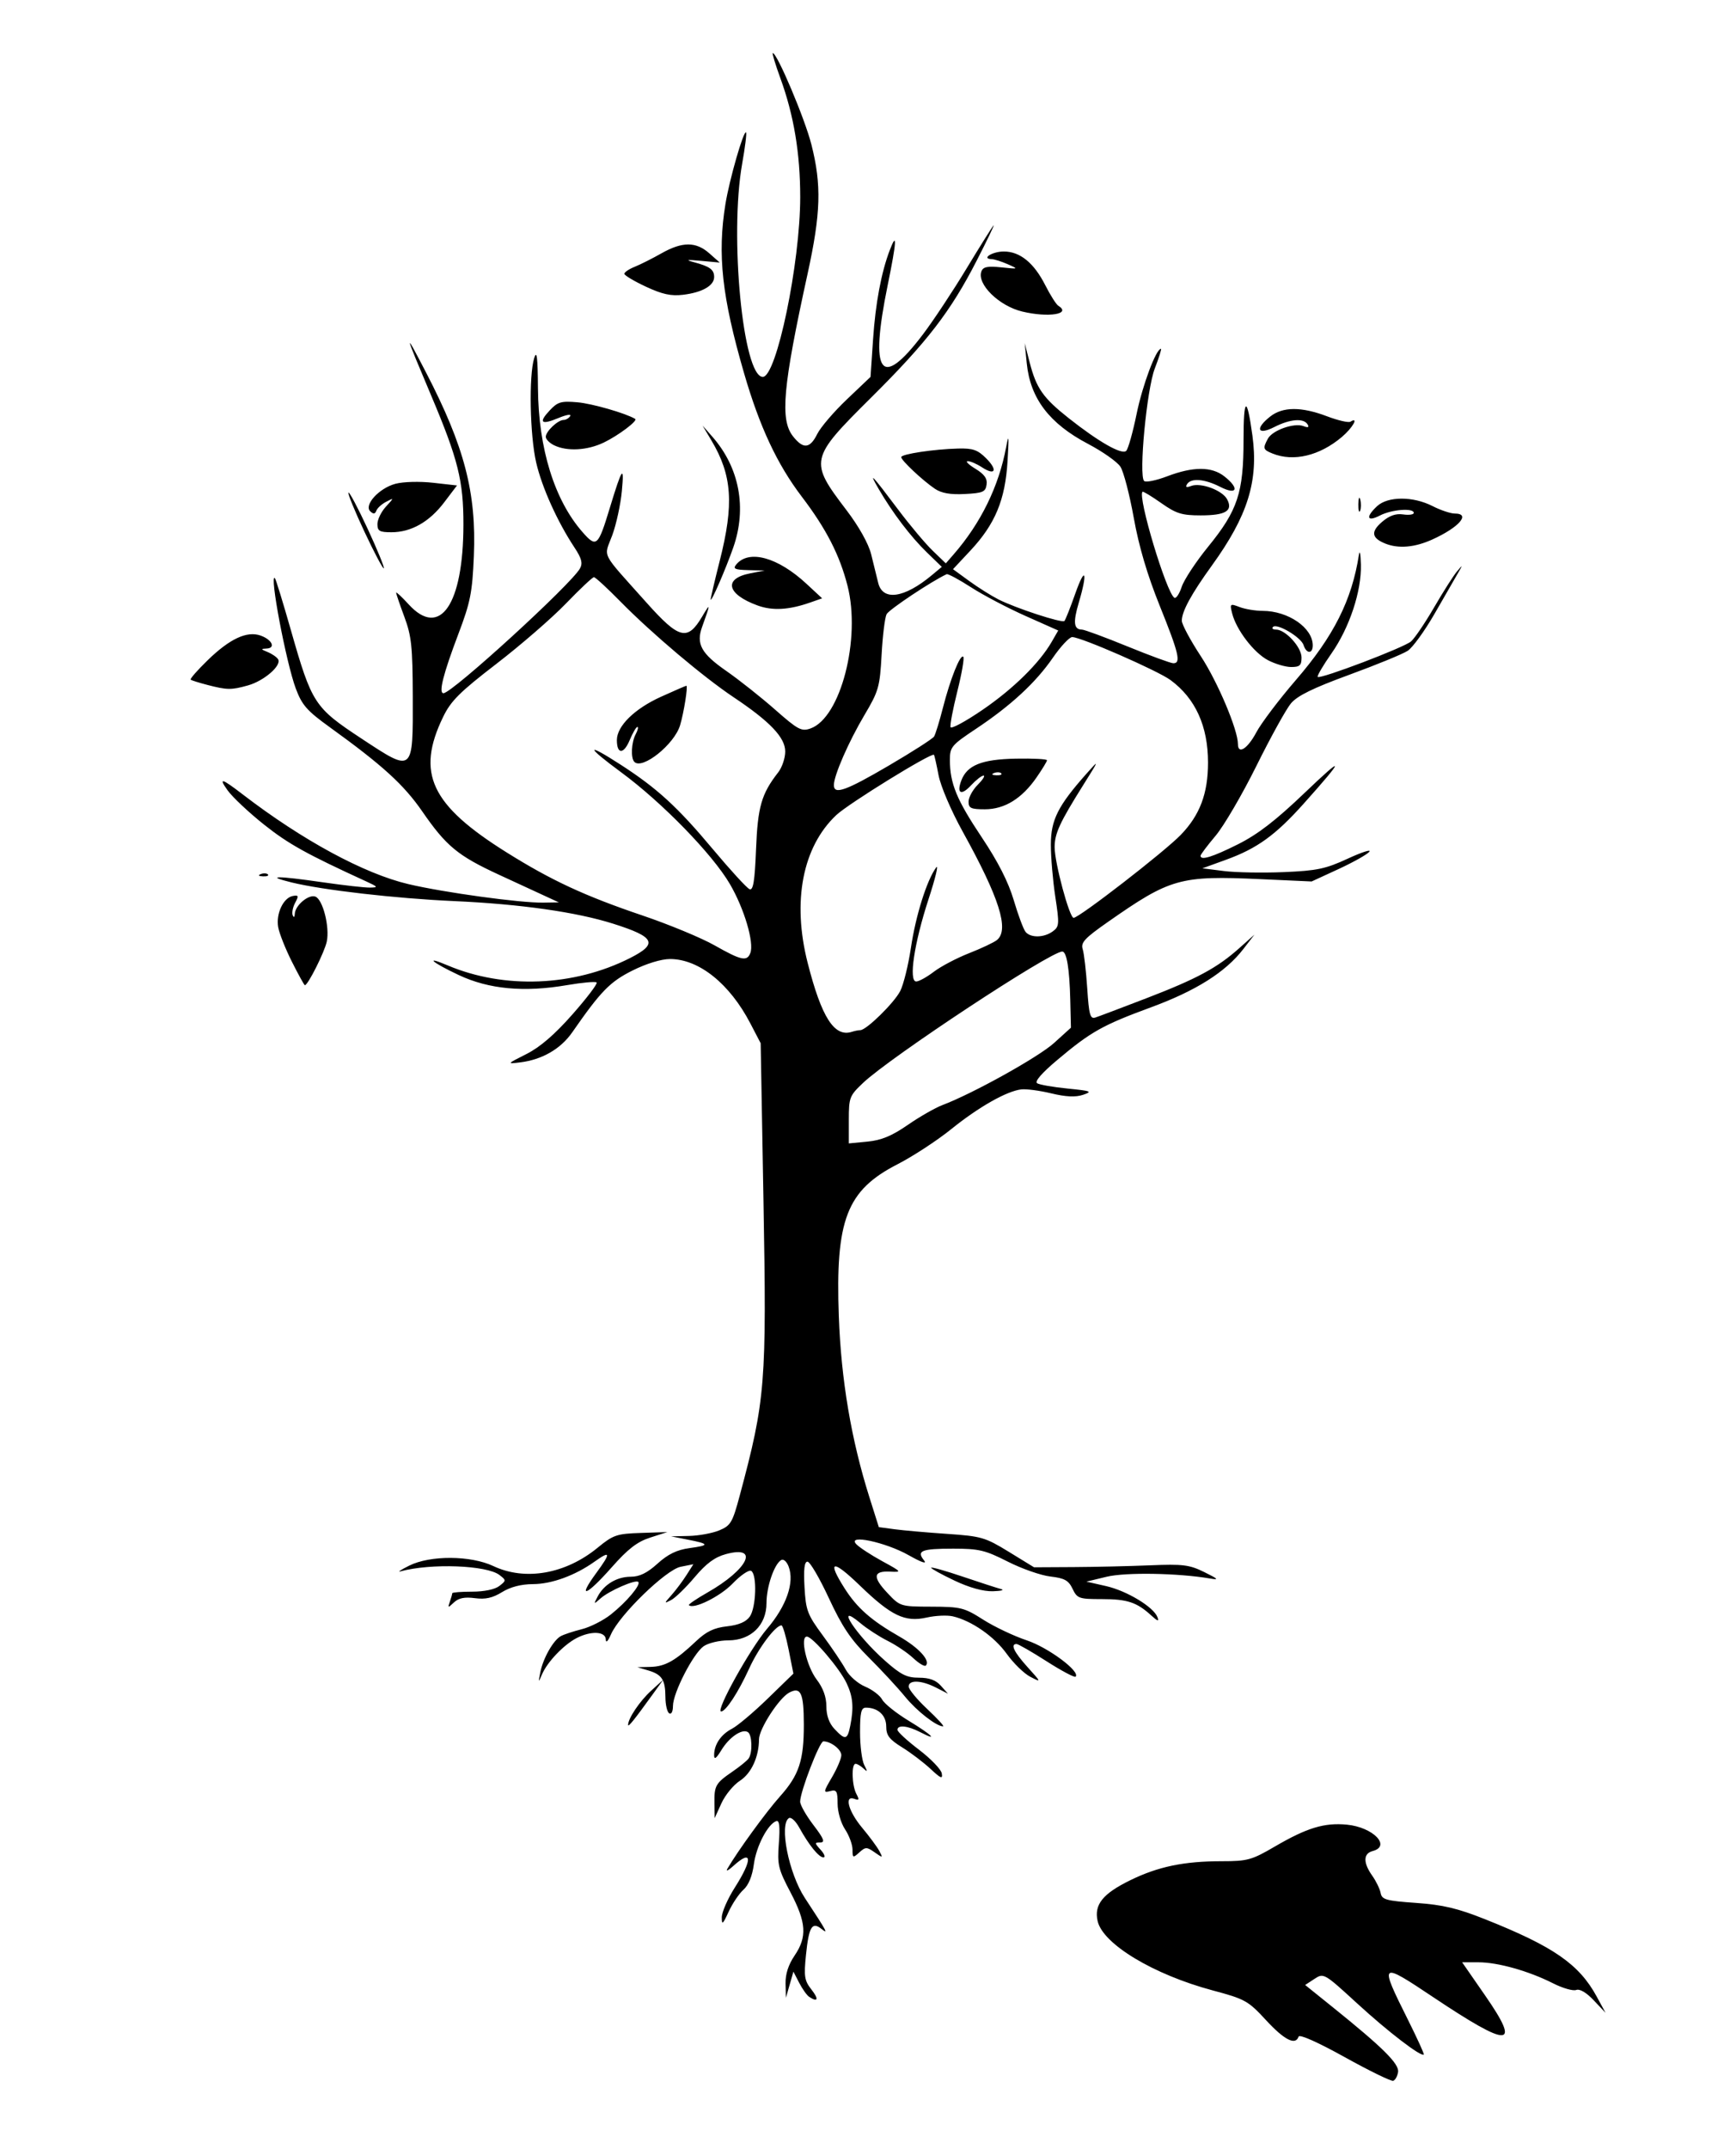 <?xml version="1.0" encoding="UTF-8" standalone="no"?>
<!-- Created with Inkscape (http://www.inkscape.org/) -->

<svg
   xmlnsDc="http://purl.org/dc/elements/1.1/"
   xmlnsCc="http://creativecommons.org/ns#"
   xmlnsRdf="http://www.w3.org/1999/02/22-rdf-syntax-ns#"
   xmlnsSvg="http://www.w3.org/2000/svg"
   xmlns="http://www.w3.org/2000/svg"
   xmlnsSodipodi="http://sodipodi.sourceforge.net/DTD/sodipodi-0.dtd"
   xmlnsInkscape="http://www.inkscape.org/namespaces/inkscape"
   version="1.1"
   id="svg64"
   width="148.48"
   height="183.68"
   viewBox="0 0 148.48 183.68"
   sodipodiDocname="business-logo.svg"
   inkscapeVersion="0.92.4 (f8dce91, 2019-08-02)">
  <defs
     id="defs68" />
  <sodipodiNamedview
     pagecolor="#ffffff"
     bordercolor="#666666"
     borderopacity="1"
     objecttolerance="10"
     gridtolerance="10"
     guidetolerance="10"
     inkscapePageopacity="0"
     inkscapePageshadow="2"
     inkscapeWindow-width="3200"
     inkscapeWindow-height="1689"
     id="namedview66"
     showgrid="false"
     inkscapeZoom="7.856"
     inkscapeCx="74.24"
     inkscapeCy="91.84"
     inkscapeWindow-x="0"
     inkscapeWindow-y="55"
     inkscapeWindow-maximized="1"
     inkscapeCurrent-layer="svg64" />
  <path
     style="fill:#000000;stroke-width:0.32"
     d="m 115.016,175.849 c -2.295,-1.274 -3.873,-1.977 -3.947,-1.757 -0.259,0.777 -1.214,0.297 -2.779,-1.398 -1.539,-1.667 -1.792,-1.808 -4.573,-2.552 -5.075,-1.358 -9.408,-3.973 -9.84,-5.937 -0.307,-1.399 0.439,-2.328 2.795,-3.48 2.385,-1.167 4.598,-1.626 7.836,-1.626 2.188,0 2.553,-0.101 4.516,-1.247 2.76,-1.611 4.245,-2.062 6.176,-1.877 2.236,0.215 3.814,1.834 2.199,2.257 -0.803,0.21 -0.817,0.999 -0.037,2.098 0.331,0.467 0.657,1.137 0.724,1.489 0.107,0.565 0.46,0.664 3.031,0.845 2.294,0.162 3.546,0.458 5.916,1.402 5.845,2.327 8.026,3.837 9.533,6.605 l 0.756,1.388 -1.011,-1.07 c -0.626,-0.662 -1.197,-0.999 -1.499,-0.883 -0.268,0.103 -1.164,-0.155 -1.99,-0.574 -2.074,-1.05 -4.712,-1.792 -6.372,-1.792 h -1.394 l 1.972,2.845 c 3.099,4.472 2.101,4.508 -4.413,0.157 -4.631,-3.093 -4.674,-3.055 -2.18,1.938 0.786,1.573 1.39,2.9 1.343,2.947 -0.223,0.223 -3.067,-1.957 -5.674,-4.348 -2.855,-2.618 -2.889,-2.638 -3.678,-2.121 l -0.797,0.522 2.351,1.891 c 4.288,3.449 5.7,4.849 5.596,5.546 -0.053,0.358 -0.24,0.697 -0.416,0.753 -0.176,0.056 -2.041,-0.853 -4.145,-2.021 z m -45.809,-5.156 c -0.194,-0.129 -0.577,-0.667 -0.85,-1.194 l -0.497,-0.959 -0.321,1.119 -0.321,1.119 -0.029,-1.217 c -0.019,-0.807 0.241,-1.614 0.771,-2.394 1.087,-1.599 1.007,-2.829 -0.349,-5.405 -1.051,-1.998 -1.136,-2.354 -0.996,-4.198 0.108,-1.421 0.046,-1.98 -0.211,-1.895 -0.724,0.237 -1.722,2.149 -1.926,3.688 -0.133,1.006 -0.454,1.79 -0.889,2.177 -0.374,0.333 -0.945,1.181 -1.268,1.885 -0.498,1.085 -0.588,1.158 -0.587,0.48 6.4e-4,-0.44 0.501,-1.585 1.113,-2.545 1.549,-2.432 1.492,-3.319 -0.119,-1.855 -0.436,0.396 -0.667,0.506 -0.515,0.244 0.894,-1.534 3.316,-4.862 4.506,-6.19 1.619,-1.809 2.038,-3.07 2.033,-6.134 -0.004,-2.708 -0.259,-3.263 -1.254,-2.73 -0.872,0.467 -2.579,3.107 -2.581,3.993 -0.004,1.494 -0.658,2.915 -1.627,3.537 -0.549,0.352 -1.261,1.216 -1.582,1.92 l -0.584,1.28 -0.018,-1.28 c -0.021,-1.505 0.095,-1.705 1.572,-2.72 0.616,-0.423 1.226,-0.92 1.355,-1.105 0.343,-0.49 0.297,-2.026 -0.068,-2.251 -0.5,-0.309 -1.588,0.43 -2.263,1.536 -0.441,0.722 -0.622,0.85 -0.623,0.439 -0.002,-0.911 0.58,-1.772 1.528,-2.264 0.479,-0.248 1.857,-1.41 3.062,-2.581 l 2.191,-2.129 -0.41,-2.062 c -0.225,-1.134 -0.501,-2.062 -0.611,-2.062 -0.512,0 -1.968,1.941 -2.759,3.68 -0.923,2.028 -2.002,3.68 -2.403,3.68 -0.506,0 2.476,-5.364 3.929,-7.068 1.663,-1.95 2.362,-3.961 1.848,-5.314 -0.169,-0.445 -0.446,-0.683 -0.648,-0.558 -0.596,0.368 -1.248,2.289 -1.248,3.675 0,1.886 -1.332,3.186 -3.264,3.186 -0.766,0 -1.717,0.226 -2.112,0.503 -0.894,0.626 -2.624,3.993 -2.624,5.107 0,0.471 -0.138,0.743 -0.32,0.63 -0.176,-0.109 -0.322,-0.729 -0.325,-1.379 -0.006,-1.489 -0.293,-1.938 -1.462,-2.287 l -0.933,-0.279 1.129,-0.028 c 1.245,-0.03 2.123,-0.526 3.882,-2.191 0.883,-0.836 1.535,-1.149 2.652,-1.275 1.01,-0.114 1.631,-0.38 1.95,-0.835 0.544,-0.777 0.631,-3.587 0.121,-3.903 -0.191,-0.118 -0.91,0.37 -1.596,1.085 -1.061,1.104 -3.344,2.231 -3.733,1.842 -0.062,-0.062 0.65,-0.547 1.582,-1.077 3.485,-1.984 4.492,-4.069 1.586,-3.287 -0.954,0.257 -1.68,0.792 -2.675,1.972 -0.751,0.89 -1.656,1.77 -2.011,1.954 -0.623,0.323 -0.622,0.308 0.032,-0.428 0.373,-0.42 0.945,-1.184 1.273,-1.698 l 0.595,-0.934 -1.091,0.218 c -1.251,0.25 -5.232,4.112 -5.958,5.779 -0.258,0.593 -0.437,0.767 -0.444,0.432 -0.016,-0.697 -1.277,-0.752 -2.508,-0.109 -1.09,0.569 -2.483,2.027 -2.933,3.069 -0.332,0.767 -0.338,0.761 -0.156,-0.16 0.235,-1.188 1.105,-2.723 1.745,-3.079 0.264,-0.147 1.073,-0.414 1.797,-0.595 0.724,-0.18 1.848,-0.75 2.497,-1.266 1.342,-1.066 2.578,-2.535 2.337,-2.776 -0.23,-0.23 -2.49,0.756 -3.226,1.408 -0.595,0.527 -0.604,0.521 -0.249,-0.156 0.543,-1.036 1.647,-1.696 2.834,-1.696 0.748,0 1.403,-0.32 2.288,-1.121 0.896,-0.809 1.654,-1.177 2.73,-1.325 1.752,-0.24 1.726,-0.358 -0.164,-0.729 l -1.404,-0.276 1.53,-0.035 c 0.842,-0.019 2.01,-0.235 2.596,-0.48 0.971,-0.406 1.125,-0.667 1.74,-2.96 2.204,-8.217 2.312,-9.563 2.033,-25.235 L 65.06,89.178 64.179,87.487 c -1.771,-3.402 -4.4,-5.508 -6.874,-5.508 -0.746,0 -2.027,0.392 -3.207,0.982 -1.929,0.964 -2.705,1.759 -5.155,5.284 -0.985,1.416 -2.572,2.335 -4.439,2.567 -1.171,0.146 -1.166,0.138 0.522,-0.712 1.165,-0.587 2.415,-1.664 3.944,-3.399 1.231,-1.397 2.159,-2.62 2.061,-2.717 -0.097,-0.097 -1.239,0.004 -2.538,0.227 -3.675,0.629 -6.682,0.349 -9.253,-0.861 -2.283,-1.074 -2.998,-1.692 -0.96,-0.83 4.841,2.049 10.788,1.813 15.6,-0.62 2.429,-1.228 2.146,-1.809 -1.43,-2.939 -3.168,-1.001 -7.946,-1.68 -13.61,-1.934 -5.006,-0.225 -11.253,-0.943 -13.92,-1.6 -2.33,-0.574 -1.226,-0.576 2.72,-0.004 1.76,0.255 3.56,0.457 4,0.449 0.728,-0.013 0.699,-0.061 -0.32,-0.528 -5.101,-2.338 -6.654,-3.201 -8.732,-4.852 -1.309,-1.04 -2.716,-2.364 -3.127,-2.94 -0.792,-1.113 -0.511,-1.036 1.299,0.354 5.103,3.918 10.382,6.776 14.167,7.669 3.039,0.717 9.564,1.613 11.529,1.583 l 1.344,-0.021 -1.12,-0.516 c -0.616,-0.284 -2.416,-1.115 -4,-1.846 -3.522,-1.626 -4.51,-2.441 -6.564,-5.413 -1.584,-2.291 -3.399,-3.943 -7.897,-7.188 -1.974,-1.424 -2.39,-1.897 -2.924,-3.328 -0.826,-2.212 -2.284,-9.924 -1.782,-9.422 0.076,0.076 0.69,2.068 1.362,4.426 1.797,6.296 2.012,6.628 6.032,9.277 4.472,2.947 4.418,2.991 4.397,-3.641 -0.013,-4.207 -0.111,-5.125 -0.72,-6.759 -0.387,-1.04 -0.704,-1.968 -0.704,-2.063 0,-0.095 0.487,0.36 1.083,1.01 2.671,2.916 4.665,0.003 4.673,-6.83 0.005,-3.737 -0.458,-5.59 -2.746,-11.002 -2.332,-5.516 -2.378,-5.714 -0.465,-2.028 3.3,6.357 4.33,10.302 4.103,15.714 -0.131,3.125 -0.295,3.953 -1.321,6.658 -1.302,3.433 -1.715,5.071 -1.278,5.071 0.736,0 10.93,-9.311 11.677,-10.666 0.249,-0.451 0.14,-0.863 -0.468,-1.782 -1.466,-2.215 -2.785,-5.139 -3.278,-7.265 -0.54,-2.327 -0.638,-7.422 -0.173,-8.927 0.225,-0.728 0.304,-0.108 0.324,2.573 0.04,5.151 1.413,9.572 3.822,12.307 1.183,1.343 1.321,1.22 2.324,-2.08 1.054,-3.468 1.245,-3.734 1.03,-1.44 -0.107,1.144 -0.477,2.845 -0.822,3.781 -0.723,1.96 -1.074,1.272 2.928,5.753 2.798,3.134 3.511,3.311 4.767,1.186 0.723,-1.223 0.723,-1.131 -0.007,0.886 -0.529,1.461 -0.081,2.28 2.059,3.766 1.104,0.767 2.984,2.256 4.179,3.309 1.96,1.727 2.256,1.885 3.03,1.613 2.575,-0.906 4.329,-7.671 3.165,-12.208 -0.674,-2.63 -1.826,-4.869 -3.91,-7.607 C 66.471,39.688 64.971,36.484 63.644,31.918 61.746,25.384 61.346,21.76 62.047,17.441 c 0.342,-2.105 1.557,-6.327 1.762,-6.122 0.068,0.068 -0.082,1.269 -0.331,2.671 -1.099,6.17 0.068,18.228 1.765,18.228 1.174,0 3.199,-9.732 3.199,-15.372 0,-3.734 -0.545,-7 -1.693,-10.148 -0.433,-1.188 -0.727,-2.16 -0.653,-2.16 0.373,0 2.74,5.599 3.302,7.811 0.881,3.465 0.809,5.877 -0.327,11.063 -2.117,9.663 -2.368,12.458 -1.247,13.883 0.879,1.118 1.451,1.063 2.075,-0.197 0.283,-0.572 1.424,-1.904 2.536,-2.96 l 2.021,-1.92 0.216,-3.2 c 0.209,-3.102 0.704,-5.74 1.433,-7.644 0.64,-1.671 0.583,-0.731 -0.182,3.004 -1.565,7.643 -0.604,8.982 3.015,4.205 0.886,-1.169 2.567,-3.706 3.735,-5.638 1.169,-1.932 2.208,-3.588 2.31,-3.68 0.102,-0.092 -0.553,1.272 -1.456,3.032 -2.222,4.332 -4.24,6.948 -9.023,11.694 -5.268,5.228 -5.308,5.413 -2.106,9.617 1.059,1.39 1.884,2.862 2.11,3.765 0.204,0.816 0.475,1.915 0.602,2.443 0.38,1.584 2.224,1.325 4.585,-0.644 l 0.856,-0.714 -1.28,-1.241 c -1.381,-1.339 -2.918,-3.36 -4.108,-5.401 -0.943,-1.618 -0.592,-1.247 1.667,1.76 0.992,1.32 2.312,2.891 2.934,3.491 l 1.131,1.091 0.671,-0.771 c 2.326,-2.672 3.866,-5.82 4.49,-9.175 0.223,-1.198 0.248,-0.945 0.119,1.204 -0.198,3.313 -1.058,5.383 -3.178,7.65 l -1.487,1.59 1.385,1.009 c 0.762,0.555 1.889,1.264 2.505,1.576 1.484,0.751 5.439,2.043 5.639,1.842 0.087,-0.087 0.507,-1.146 0.933,-2.353 0.856,-2.426 1.074,-1.835 0.293,0.795 -0.499,1.679 -0.426,2.289 0.273,2.294 0.21,0.002 1.964,0.65 3.899,1.44 1.935,0.79 3.699,1.437 3.92,1.437 0.673,0 0.469,-0.858 -1.168,-4.917 -1.061,-2.631 -1.781,-5.068 -2.219,-7.512 -0.357,-1.99 -0.871,-3.958 -1.143,-4.373 -0.272,-0.416 -1.515,-1.291 -2.761,-1.946 -3.31,-1.739 -4.941,-3.877 -5.247,-6.876 l -0.177,-1.735 0.428,1.659 c 0.566,2.193 1.149,3.022 3.338,4.752 2.584,2.041 4.551,3.157 4.918,2.79 0.167,-0.167 0.568,-1.594 0.891,-3.172 0.5,-2.439 1.664,-5.55 2.078,-5.55 0.068,0 -0.169,0.756 -0.526,1.68 -0.688,1.78 -1.387,9.132 -0.914,9.617 0.138,0.141 1.027,-0.039 1.977,-0.4 2.219,-0.843 3.807,-0.841 4.884,0.006 1.323,1.04 1.095,1.636 -0.345,0.902 -1.349,-0.688 -2.506,-0.782 -2.846,-0.231 -0.159,0.258 -0.051,0.305 0.35,0.151 0.822,-0.315 2.663,0.364 3.076,1.134 0.529,0.988 -0.114,1.38 -2.262,1.38 -1.609,0 -2.093,-0.151 -3.379,-1.058 -0.826,-0.582 -1.543,-1.014 -1.594,-0.96 -0.422,0.447 2.044,8.638 2.727,9.061 0.145,0.09 0.427,-0.331 0.627,-0.936 0.2,-0.604 1.218,-2.148 2.262,-3.43 2.525,-3.098 3.027,-4.612 3.027,-9.138 0,-3.671 0.288,-3.806 0.76,-0.356 0.53,3.877 -0.401,6.859 -3.464,11.097 -1.763,2.438 -2.576,3.93 -2.576,4.725 0,0.307 0.73,1.67 1.623,3.029 1.445,2.201 3.177,6.299 3.177,7.516 0,0.925 0.827,0.4 1.567,-0.994 0.421,-0.794 1.946,-2.81 3.389,-4.482 3.239,-3.75 4.792,-6.837 5.393,-10.715 0.068,-0.44 0.144,-0.059 0.168,0.846 0.06,2.274 -0.976,5.396 -2.526,7.609 -0.716,1.023 -1.242,1.92 -1.168,1.993 0.214,0.214 7.359,-2.5 7.979,-3.03 0.309,-0.264 1.197,-1.573 1.974,-2.909 0.777,-1.336 1.655,-2.717 1.952,-3.069 0.519,-0.615 0.522,-0.609 0.077,0.16 -0.255,0.44 -1.151,1.996 -1.992,3.458 -0.841,1.462 -1.872,2.883 -2.292,3.158 -0.42,0.275 -2.671,1.198 -5.002,2.051 -3.086,1.129 -4.441,1.793 -4.984,2.442 -0.411,0.49 -1.739,2.893 -2.952,5.34 -1.213,2.447 -2.785,5.137 -3.494,5.977 -0.709,0.84 -1.288,1.61 -1.288,1.711 0,0.423 1.014,0.112 3.196,-0.979 1.698,-0.85 3.231,-2.031 5.709,-4.4 3.48,-3.327 3.452,-3.02 -0.085,0.927 -2.422,2.703 -3.983,3.829 -6.65,4.796 l -2.01,0.729 1.836,0.231 c 1.01,0.127 3.314,0.169 5.12,0.093 2.845,-0.119 3.577,-0.273 5.48,-1.153 1.208,-0.558 2.036,-0.822 1.84,-0.586 -0.196,0.236 -1.386,0.904 -2.645,1.484 l -2.289,1.055 -4.379,-0.199 c -6.879,-0.313 -7.702,-0.081 -13.068,3.675 -1.974,1.381 -2.312,1.748 -2.133,2.315 0.117,0.371 0.291,1.874 0.387,3.34 0.148,2.269 0.251,2.642 0.693,2.5 0.285,-0.092 2.246,-0.832 4.358,-1.645 4.333,-1.668 6.06,-2.598 7.945,-4.278 l 1.305,-1.163 -0.945,1.225 c -1.526,1.979 -4.052,3.572 -7.912,4.991 -4.134,1.52 -5.135,2.082 -8.01,4.501 -1.335,1.123 -1.954,1.841 -1.716,1.988 0.205,0.127 1.381,0.331 2.613,0.453 2.005,0.199 2.143,0.255 1.316,0.533 -0.646,0.217 -1.464,0.18 -2.72,-0.122 -0.988,-0.238 -2.143,-0.391 -2.566,-0.341 -1.255,0.149 -3.641,1.501 -5.99,3.396 -1.21,0.976 -3.28,2.328 -4.6,3.005 -4.35,2.229 -5.319,4.743 -5.017,13.011 0.199,5.442 1.061,10.535 2.617,15.459 l 0.805,2.549 1.357,0.182 c 0.747,0.1 2.763,0.277 4.481,0.394 2.928,0.199 3.259,0.296 5.28,1.534 l 2.156,1.322 3.36,-0.018 c 1.848,-0.01 4.8,-0.077 6.56,-0.15 2.821,-0.117 3.37,-0.048 4.64,0.578 1.213,0.599 1.289,0.685 0.48,0.547 -2.723,-0.465 -7.205,-0.54 -8.83,-0.148 l -1.73,0.417 1.675,0.38 c 1.781,0.404 4.064,1.781 4.399,2.653 0.152,0.397 0.021,0.361 -0.536,-0.147 -1.234,-1.125 -2.045,-1.392 -4.219,-1.392 -1.958,0 -2.109,-0.053 -2.504,-0.88 -0.345,-0.722 -0.685,-0.91 -1.894,-1.05 -0.81,-0.093 -2.453,-0.668 -3.652,-1.276 -1.929,-0.979 -2.464,-1.106 -4.661,-1.106 -2.722,0 -3.164,0.178 -2.493,1.006 0.275,0.34 -0.227,0.17 -1.314,-0.445 -1.994,-1.127 -5.328,-1.826 -4.48,-0.94 0.264,0.276 1.261,0.928 2.215,1.449 1.678,0.916 1.7,0.946 0.674,0.894 -1.452,-0.073 -1.518,0.459 -0.226,1.829 1.084,1.15 1.111,1.158 3.774,1.166 2.502,0.008 2.798,0.082 4.413,1.111 0.952,0.606 2.628,1.401 3.726,1.767 1.841,0.613 4.611,2.673 4.177,3.107 -0.09,0.09 -1.205,-0.501 -2.476,-1.314 -1.271,-0.813 -2.43,-1.479 -2.575,-1.479 -0.548,0 -0.223,0.683 0.937,1.968 1.2,1.329 1.2,1.33 0.237,0.832 -0.53,-0.273 -1.438,-1.158 -2.018,-1.966 -1.064,-1.481 -3.005,-2.829 -4.61,-3.201 -0.479,-0.111 -1.478,-0.065 -2.22,0.102 -1.872,0.421 -3.035,-0.136 -5.735,-2.742 -2.33,-2.25 -2.826,-2.162 -1.309,0.23 1.073,1.692 2.277,2.753 4.685,4.131 1.676,0.959 2.69,2.07 2.271,2.489 -0.104,0.104 -0.584,-0.18 -1.066,-0.632 -0.482,-0.452 -1.469,-1.118 -2.194,-1.481 -0.725,-0.363 -1.768,-1.04 -2.32,-1.504 -2.311,-1.945 -0.385,1.008 2.084,3.195 1.363,1.207 1.865,1.459 2.91,1.459 0.887,0 1.445,0.204 1.873,0.684 l 0.61,0.684 -1.024,-0.524 c -1.246,-0.637 -2.336,-0.678 -2.336,-0.088 0,0.24 0.714,1.104 1.586,1.92 0.872,0.816 1.484,1.483 1.36,1.483 -0.581,-0.003 -2.254,-1.308 -3.266,-2.549 -0.616,-0.755 -2.006,-2.254 -3.088,-3.331 -1.543,-1.536 -2.281,-2.632 -3.418,-5.079 -0.797,-1.716 -1.62,-3.12 -1.828,-3.12 -0.266,0 -0.341,0.647 -0.255,2.179 0.112,1.99 0.247,2.347 1.556,4.12 0.788,1.067 1.675,2.385 1.97,2.927 0.298,0.547 1.035,1.194 1.654,1.453 0.614,0.257 1.272,0.756 1.461,1.11 0.189,0.354 1.209,1.168 2.266,1.81 2.008,1.22 2.603,1.81 0.978,0.969 -1.064,-0.55 -1.936,-0.636 -1.936,-0.191 0,0.164 0.827,0.926 1.838,1.695 1.011,0.769 1.889,1.679 1.952,2.023 0.093,0.514 -0.078,0.446 -0.958,-0.377 -0.59,-0.551 -1.684,-1.381 -2.432,-1.844 -1.103,-0.683 -1.36,-1.021 -1.36,-1.787 0,-0.955 -0.706,-1.607 -1.739,-1.607 -0.404,0 -0.501,0.408 -0.501,2.101 0,1.156 0.162,2.416 0.359,2.8 0.296,0.576 0.285,0.629 -0.064,0.299 -0.233,-0.22 -0.538,-0.4 -0.679,-0.4 -0.367,0 -0.316,1.85 0.071,2.574 0.264,0.494 0.233,0.576 -0.16,0.425 -0.899,-0.345 -0.533,1.047 0.646,2.458 0.624,0.746 1.287,1.643 1.474,1.992 0.325,0.607 0.308,0.613 -0.396,0.12 -0.677,-0.474 -0.782,-0.473 -1.314,0.008 -0.542,0.491 -0.578,0.475 -0.58,-0.246 -0.001,-0.423 -0.288,-1.202 -0.638,-1.73 -0.358,-0.54 -0.637,-1.501 -0.638,-2.197 -0.002,-1.076 -0.085,-1.216 -0.637,-1.071 -0.596,0.156 -0.586,0.083 0.16,-1.191 0.437,-0.746 0.795,-1.591 0.795,-1.878 0,-0.494 -0.894,-1.183 -1.536,-1.183 -0.324,0 -1.988,4.318 -1.985,5.154 9.6e-4,0.283 0.512,1.183 1.136,2 0.891,1.167 1.018,1.486 0.59,1.486 -0.501,0 -0.498,0.051 0.035,0.64 0.319,0.352 0.423,0.64 0.233,0.64 -0.392,0 -1.245,-1.051 -2.07,-2.549 -0.306,-0.557 -0.702,-0.922 -0.88,-0.813 -0.858,0.53 -0.022,4.727 1.361,6.833 1.933,2.943 2.031,3.126 1.417,2.639 -0.806,-0.639 -1.077,-0.184 -1.323,2.224 -0.188,1.842 -0.132,2.198 0.467,2.96 0.651,0.827 0.556,1.124 -0.198,0.622 z m 3.513,-23.155 c 0.317,-1.583 0.238,-2.503 -0.313,-3.664 -0.603,-1.271 -2.914,-3.976 -3.397,-3.976 -0.603,0 -0.021,2.541 0.84,3.671 0.551,0.723 0.829,1.489 0.829,2.287 0,0.792 0.237,1.453 0.696,1.941 0.914,0.973 1.105,0.936 1.344,-0.259 z m 4.919,-51.377 c 1.013,-0.699 2.345,-1.462 2.961,-1.695 2.625,-0.993 8.218,-4.102 9.552,-5.309 l 1.445,-1.308 -0.057,-2.375 c -0.064,-2.666 -0.307,-4.135 -0.683,-4.135 -1.024,0 -14.683,9.002 -17.04,11.23 -1.158,1.095 -1.217,1.248 -1.217,3.161 v 2.01 L 74.2,97.586 c 1.184,-0.114 2.077,-0.484 3.44,-1.425 z m -4.054,-8.103 c 0.513,0 2.877,-2.314 3.408,-3.336 0.281,-0.541 0.696,-2.217 0.921,-3.723 0.411,-2.747 1.356,-5.753 2.152,-6.841 0.234,-0.32 -0.059,0.9 -0.651,2.713 -1.227,3.755 -1.716,7.028 -1.051,7.028 0.228,0 0.906,-0.374 1.506,-0.832 0.6,-0.457 1.961,-1.173 3.025,-1.59 1.064,-0.417 2.135,-0.924 2.38,-1.127 1.061,-0.881 0.202,-3.593 -2.931,-9.252 -0.997,-1.801 -1.891,-3.891 -2.071,-4.84 -0.174,-0.919 -0.352,-1.7 -0.394,-1.737 -0.229,-0.195 -7.301,4.166 -8.345,5.147 -2.889,2.713 -3.795,7.374 -2.457,12.631 1.192,4.683 2.29,6.393 3.791,5.9 0.234,-0.077 0.558,-0.14 0.719,-0.14 z m -9.41,-6.587 c 0.342,-0.891 -0.518,-3.798 -1.746,-5.899 -1.489,-2.55 -5.8,-6.978 -9.297,-9.551 -3.041,-2.237 -3.064,-2.604 -0.041,-0.65 3.112,2.012 4.852,3.604 7.857,7.192 1.516,1.81 2.94,3.362 3.165,3.448 0.311,0.119 0.442,-0.694 0.551,-3.418 0.145,-3.639 0.46,-4.729 1.901,-6.578 0.327,-0.42 0.595,-1.219 0.595,-1.775 0,-1.195 -1.298,-2.559 -4.418,-4.642 -2.588,-1.728 -7.007,-5.46 -9.653,-8.153 -1.139,-1.159 -2.169,-2.107 -2.29,-2.107 -0.121,0 -1.198,1.014 -2.395,2.254 -1.197,1.239 -3.87,3.557 -5.941,5.15 -3.143,2.418 -3.898,3.169 -4.565,4.546 -2.326,4.803 -1.054,7.517 5.421,11.57 3.841,2.404 6.69,3.727 11.637,5.401 2.266,0.767 5.039,1.916 6.162,2.552 2.278,1.291 2.773,1.398 3.056,0.659 z M 54.258,65.129 c -0.326,-0.326 -0.261,-1.67 0.114,-2.371 0.182,-0.34 0.247,-0.619 0.144,-0.619 -0.103,0 -0.401,0.51 -0.661,1.133 -0.51,1.222 -1.094,1.218 -1.094,-0.007 0,-1.197 1.506,-2.676 3.766,-3.701 1.145,-0.519 2.126,-0.944 2.178,-0.944 0.153,0 -0.215,2.309 -0.539,3.383 -0.492,1.629 -3.221,3.814 -3.908,3.127 z m 35.783,14.489 c 0.561,-0.41 0.576,-0.614 0.219,-2.96 -0.211,-1.386 -0.383,-3.395 -0.381,-4.465 0.002,-2.104 0.609,-3.311 3.046,-6.055 1.115,-1.256 1.11,-1.238 -0.27,0.96 -2.02,3.216 -2.453,4.157 -2.453,5.322 0,1.334 1.266,6.038 1.625,6.038 0.472,0 7.746,-5.63 9.162,-7.09 1.635,-1.687 2.333,-3.537 2.333,-6.182 0,-3.112 -1.076,-5.481 -3.203,-7.05 -1.092,-0.806 -7.662,-3.678 -8.414,-3.678 -0.24,0 -0.987,0.798 -1.659,1.774 -1.463,2.124 -3.595,4.092 -6.592,6.084 -2.069,1.375 -2.212,1.547 -2.21,2.646 0.003,2.006 0.577,3.401 2.716,6.6 1.401,2.095 2.285,3.83 2.747,5.392 0.375,1.267 0.829,2.483 1.008,2.703 0.431,0.529 1.577,0.509 2.328,-0.041 z m -7.2,-11.094 c 0,-0.36 0.353,-1.008 0.785,-1.44 0.432,-0.432 0.654,-0.785 0.493,-0.785 -0.161,0 -0.64,0.375 -1.066,0.834 -0.841,0.907 -1.254,0.701 -0.832,-0.415 0.495,-1.308 1.75,-1.812 4.653,-1.867 1.478,-0.028 2.682,0.034 2.676,0.139 -0.006,0.104 -0.407,0.764 -0.893,1.465 -1.251,1.809 -2.737,2.724 -4.424,2.724 -1.19,0 -1.393,-0.095 -1.393,-0.655 z m 2.793,-2.419 c -0.106,-0.106 -0.382,-0.118 -0.613,-0.025 -0.255,0.102 -0.179,0.178 0.193,0.193 0.337,0.014 0.526,-0.062 0.42,-0.168 z m -9.611,-0.664 c 2.008,-1.175 3.748,-2.291 3.867,-2.48 0.119,-0.189 0.458,-1.287 0.753,-2.441 0.637,-2.492 1.493,-4.633 1.748,-4.377 0.101,0.101 -0.128,1.423 -0.507,2.939 -0.38,1.516 -0.643,2.9 -0.584,3.076 0.059,0.176 1.294,-0.493 2.746,-1.486 2.632,-1.801 4.857,-3.989 5.909,-5.813 l 0.555,-0.962 -2.786,-1.239 c -1.532,-0.682 -3.634,-1.786 -4.669,-2.454 -1.036,-0.668 -1.976,-1.172 -2.089,-1.12 -1.284,0.594 -4.932,3.022 -5.136,3.419 -0.147,0.284 -0.339,1.845 -0.427,3.469 -0.15,2.747 -0.252,3.106 -1.467,5.152 -1.35,2.273 -2.615,5.168 -2.615,5.987 0,0.851 1.011,0.492 4.702,-1.669 z M 53.721,147.446 c 0,-0.551 0.999,-2.034 1.957,-2.907 l 1.054,-0.96 -0.924,1.28 c -1.568,2.172 -2.087,2.815 -2.087,2.587 z M 38.476,136.912 c 0.113,-0.322 0.205,-0.646 0.205,-0.72 0,-0.074 0.764,-0.134 1.699,-0.134 1.021,0 1.947,-0.192 2.32,-0.48 0.604,-0.467 0.605,-0.492 0.025,-0.941 -1.091,-0.845 -5.872,-1.023 -8.466,-0.315 -0.296,0.081 0.038,-0.14 0.742,-0.49 1.803,-0.897 5.254,-0.878 7.2,0.04 2.724,1.285 6.171,0.678 8.915,-1.571 1.337,-1.096 1.628,-1.195 3.708,-1.263 l 2.257,-0.075 -1.466,0.471 c -1.116,0.359 -1.904,0.967 -3.301,2.548 -2.171,2.458 -2.984,2.753 -1.313,0.477 1.274,-1.736 1.236,-1.954 -0.167,-0.955 -1.642,1.169 -3.649,1.901 -5.235,1.908 -1.024,0.005 -1.941,0.241 -2.661,0.686 -0.808,0.499 -1.423,0.636 -2.324,0.515 -0.871,-0.117 -1.387,-0.013 -1.784,0.361 -0.52,0.489 -0.545,0.485 -0.354,-0.061 z m 43.165,-1.8 c -1.1,-0.52 -2,-1.015 -2,-1.099 0,-0.084 1.214,0.257 2.698,0.759 1.484,0.502 2.96,0.98 3.28,1.063 0.32,0.083 0.006,0.167 -0.698,0.187 -0.816,0.024 -2.005,-0.306 -3.28,-0.909 z M 24.97,82.218 c -0.554,-1.1 -1.083,-2.432 -1.176,-2.96 -0.202,-1.144 0.435,-2.51 1.242,-2.666 0.499,-0.096 0.528,-0.017 0.211,0.575 -0.202,0.377 -0.297,0.858 -0.212,1.069 0.092,0.227 0.166,0.175 0.181,-0.128 0.036,-0.721 1.189,-1.683 1.757,-1.465 0.642,0.246 1.237,2.59 0.977,3.842 -0.186,0.892 -1.612,3.733 -1.874,3.733 -0.054,0 -0.552,-0.9 -1.105,-2 z M 22.301,74.72 c 0.231,-0.092 0.507,-0.081 0.613,0.025 0.106,0.106 -0.083,0.182 -0.42,0.168 -0.373,-0.015 -0.449,-0.091 -0.193,-0.193 z m -4.58,-16.177 c -0.704,-0.181 -1.34,-0.382 -1.413,-0.446 -0.073,-0.064 0.575,-0.805 1.44,-1.647 1.897,-1.845 3.37,-2.535 4.537,-2.122 0.992,0.351 1.323,1.083 0.503,1.112 -0.5,0.017 -0.485,0.061 0.101,0.298 0.378,0.153 0.782,0.43 0.897,0.617 0.326,0.528 -1.207,1.855 -2.584,2.237 -1.442,0.4 -1.758,0.396 -3.481,-0.047 z m 90.715,-2.117 c -1.207,-0.641 -2.698,-2.593 -3.049,-3.989 -0.21,-0.835 -0.184,-0.857 0.638,-0.545 0.471,0.179 1.356,0.326 1.966,0.326 2.184,0 4.289,1.448 4.289,2.951 0,0.748 -0.545,0.731 -0.785,-0.024 -0.214,-0.674 -2.272,-1.896 -2.616,-1.553 -0.124,0.124 -0.007,0.226 0.261,0.226 0.807,0 2.18,1.502 2.18,2.385 0,0.677 -0.15,0.815 -0.885,0.815 -0.487,0 -1.387,-0.267 -2,-0.592 z M 64.79,51.755 c -2.636,-0.961 -2.939,-2.297 -0.622,-2.745 l 1.233,-0.238 -1.399,-0.037 c -1.162,-0.031 -1.336,-0.113 -1.027,-0.485 1.08,-1.301 3.552,-0.619 6.004,1.655 l 1.338,1.241 -1.018,0.357 c -1.826,0.64 -3.229,0.719 -4.509,0.252 z m -4.006,-0.504 c -0.012,-0.092 0.337,-1.587 0.777,-3.321 1.229,-4.845 1.059,-7.301 -0.709,-10.272 l -0.762,-1.28 0.843,0.96 c 2.312,2.632 2.964,6.097 1.781,9.47 -0.653,1.862 -1.894,4.717 -1.931,4.443 z M 31.182,45.477 c -0.835,-1.776 -1.455,-3.291 -1.378,-3.368 0.077,-0.077 0.817,1.319 1.645,3.102 0.828,1.783 1.448,3.299 1.378,3.368 -0.07,0.07 -0.81,-1.326 -1.645,-3.102 z m 87.291,0.983 c -1.163,-0.469 -1.243,-1.009 -0.273,-1.843 0.631,-0.543 1.176,-0.736 1.811,-0.643 0.5,0.073 0.909,0.014 0.909,-0.131 0,-0.442 -1.891,-0.296 -2.896,0.224 -1.109,0.573 -1.243,0.135 -0.244,-0.796 0.919,-0.856 3.074,-0.862 4.74,-0.012 0.69,0.352 1.548,0.64 1.907,0.64 1.392,0 0.375,1.178 -1.913,2.215 -1.515,0.687 -2.903,0.806 -4.042,0.347 z M 32.281,44.799 c 0,-0.385 0.324,-1.052 0.72,-1.483 0.715,-0.779 0.715,-0.782 0.028,-0.424 -0.381,0.198 -0.759,0.541 -0.84,0.763 -0.106,0.29 -0.251,0.307 -0.517,0.058 -0.572,-0.535 0.745,-1.981 2.146,-2.357 0.67,-0.18 2.069,-0.218 3.226,-0.088 l 2.043,0.23 -1.092,1.44 c -1.272,1.678 -2.826,2.559 -4.514,2.56 -1.021,3.2e-4 -1.2,-0.104 -1.2,-0.699 z m 83.902,-1.701 c 0.007,-0.528 0.078,-0.705 0.159,-0.394 0.081,0.311 0.076,0.743 -0.012,0.96 -0.088,0.217 -0.154,-0.038 -0.148,-0.566 z M 79.961,41.781 c -1.044,-0.703 -2.88,-2.427 -2.88,-2.704 0,-0.262 2.784,-0.681 4.875,-0.735 1.25,-0.032 1.667,0.113 2.383,0.829 1.022,1.022 0.79,1.522 -0.357,0.771 -0.439,-0.288 -0.984,-0.523 -1.21,-0.522 -0.226,6.4e-4 0.066,0.292 0.65,0.648 0.775,0.473 1.034,0.839 0.96,1.359 -0.089,0.624 -0.319,0.723 -1.861,0.802 -1.24,0.064 -1.996,-0.069 -2.56,-0.448 z m 28.88,-3.012 c -0.813,-0.327 -0.847,-0.434 -0.402,-1.265 0.388,-0.725 2.25,-1.384 3.046,-1.079 0.401,0.154 0.509,0.107 0.35,-0.151 -0.34,-0.551 -1.497,-0.457 -2.846,0.231 -1.44,0.734 -1.667,0.138 -0.344,-0.902 1.074,-0.845 2.664,-0.85 4.857,-0.017 0.935,0.355 1.835,0.563 2,0.461 0.751,-0.464 0.192,0.526 -0.74,1.313 -1.9,1.602 -4.124,2.132 -5.92,1.41 z m -61.44,-0.701 c -0.396,-0.191 -0.72,-0.519 -0.72,-0.729 0,-0.464 1.034,-1.441 1.526,-1.441 0.196,0 0.449,-0.151 0.564,-0.336 0.114,-0.185 -0.331,-0.111 -0.99,0.164 -1.501,0.627 -1.753,0.408 -0.755,-0.654 0.678,-0.722 0.971,-0.806 2.375,-0.682 1.256,0.111 4.108,0.932 4.926,1.418 0.252,0.15 -1.44,1.423 -2.685,2.021 -1.41,0.678 -3.129,0.774 -4.24,0.239 z M 87.438,26.633 c -2,-0.477 -3.911,-2.359 -3.496,-3.441 0.148,-0.385 0.53,-0.46 1.705,-0.337 1.478,0.155 1.491,0.148 0.554,-0.265 -0.528,-0.233 -1.149,-0.43 -1.379,-0.438 -0.931,-0.032 0.053,-0.654 1.035,-0.654 1.384,0 2.577,0.972 3.549,2.889 0.431,0.85 0.93,1.636 1.109,1.747 1.156,0.714 -0.827,1.036 -3.077,0.499 z M 55.241,24.504 c -1.012,-0.472 -1.84,-0.967 -1.84,-1.1 0,-0.133 0.396,-0.402 0.88,-0.596 0.484,-0.194 1.515,-0.712 2.29,-1.151 1.785,-1.01 2.952,-1.012 4.092,-0.006 l 0.898,0.793 -1.6,-0.147 c -1.233,-0.113 -1.373,-0.087 -0.612,0.116 1.362,0.363 1.732,0.634 1.732,1.267 0,0.737 -1.015,1.318 -2.647,1.517 -1.037,0.126 -1.783,-0.036 -3.193,-0.693 z"
     id="path74"
     inkscapeConnector-curvature="0" />
</svg>
